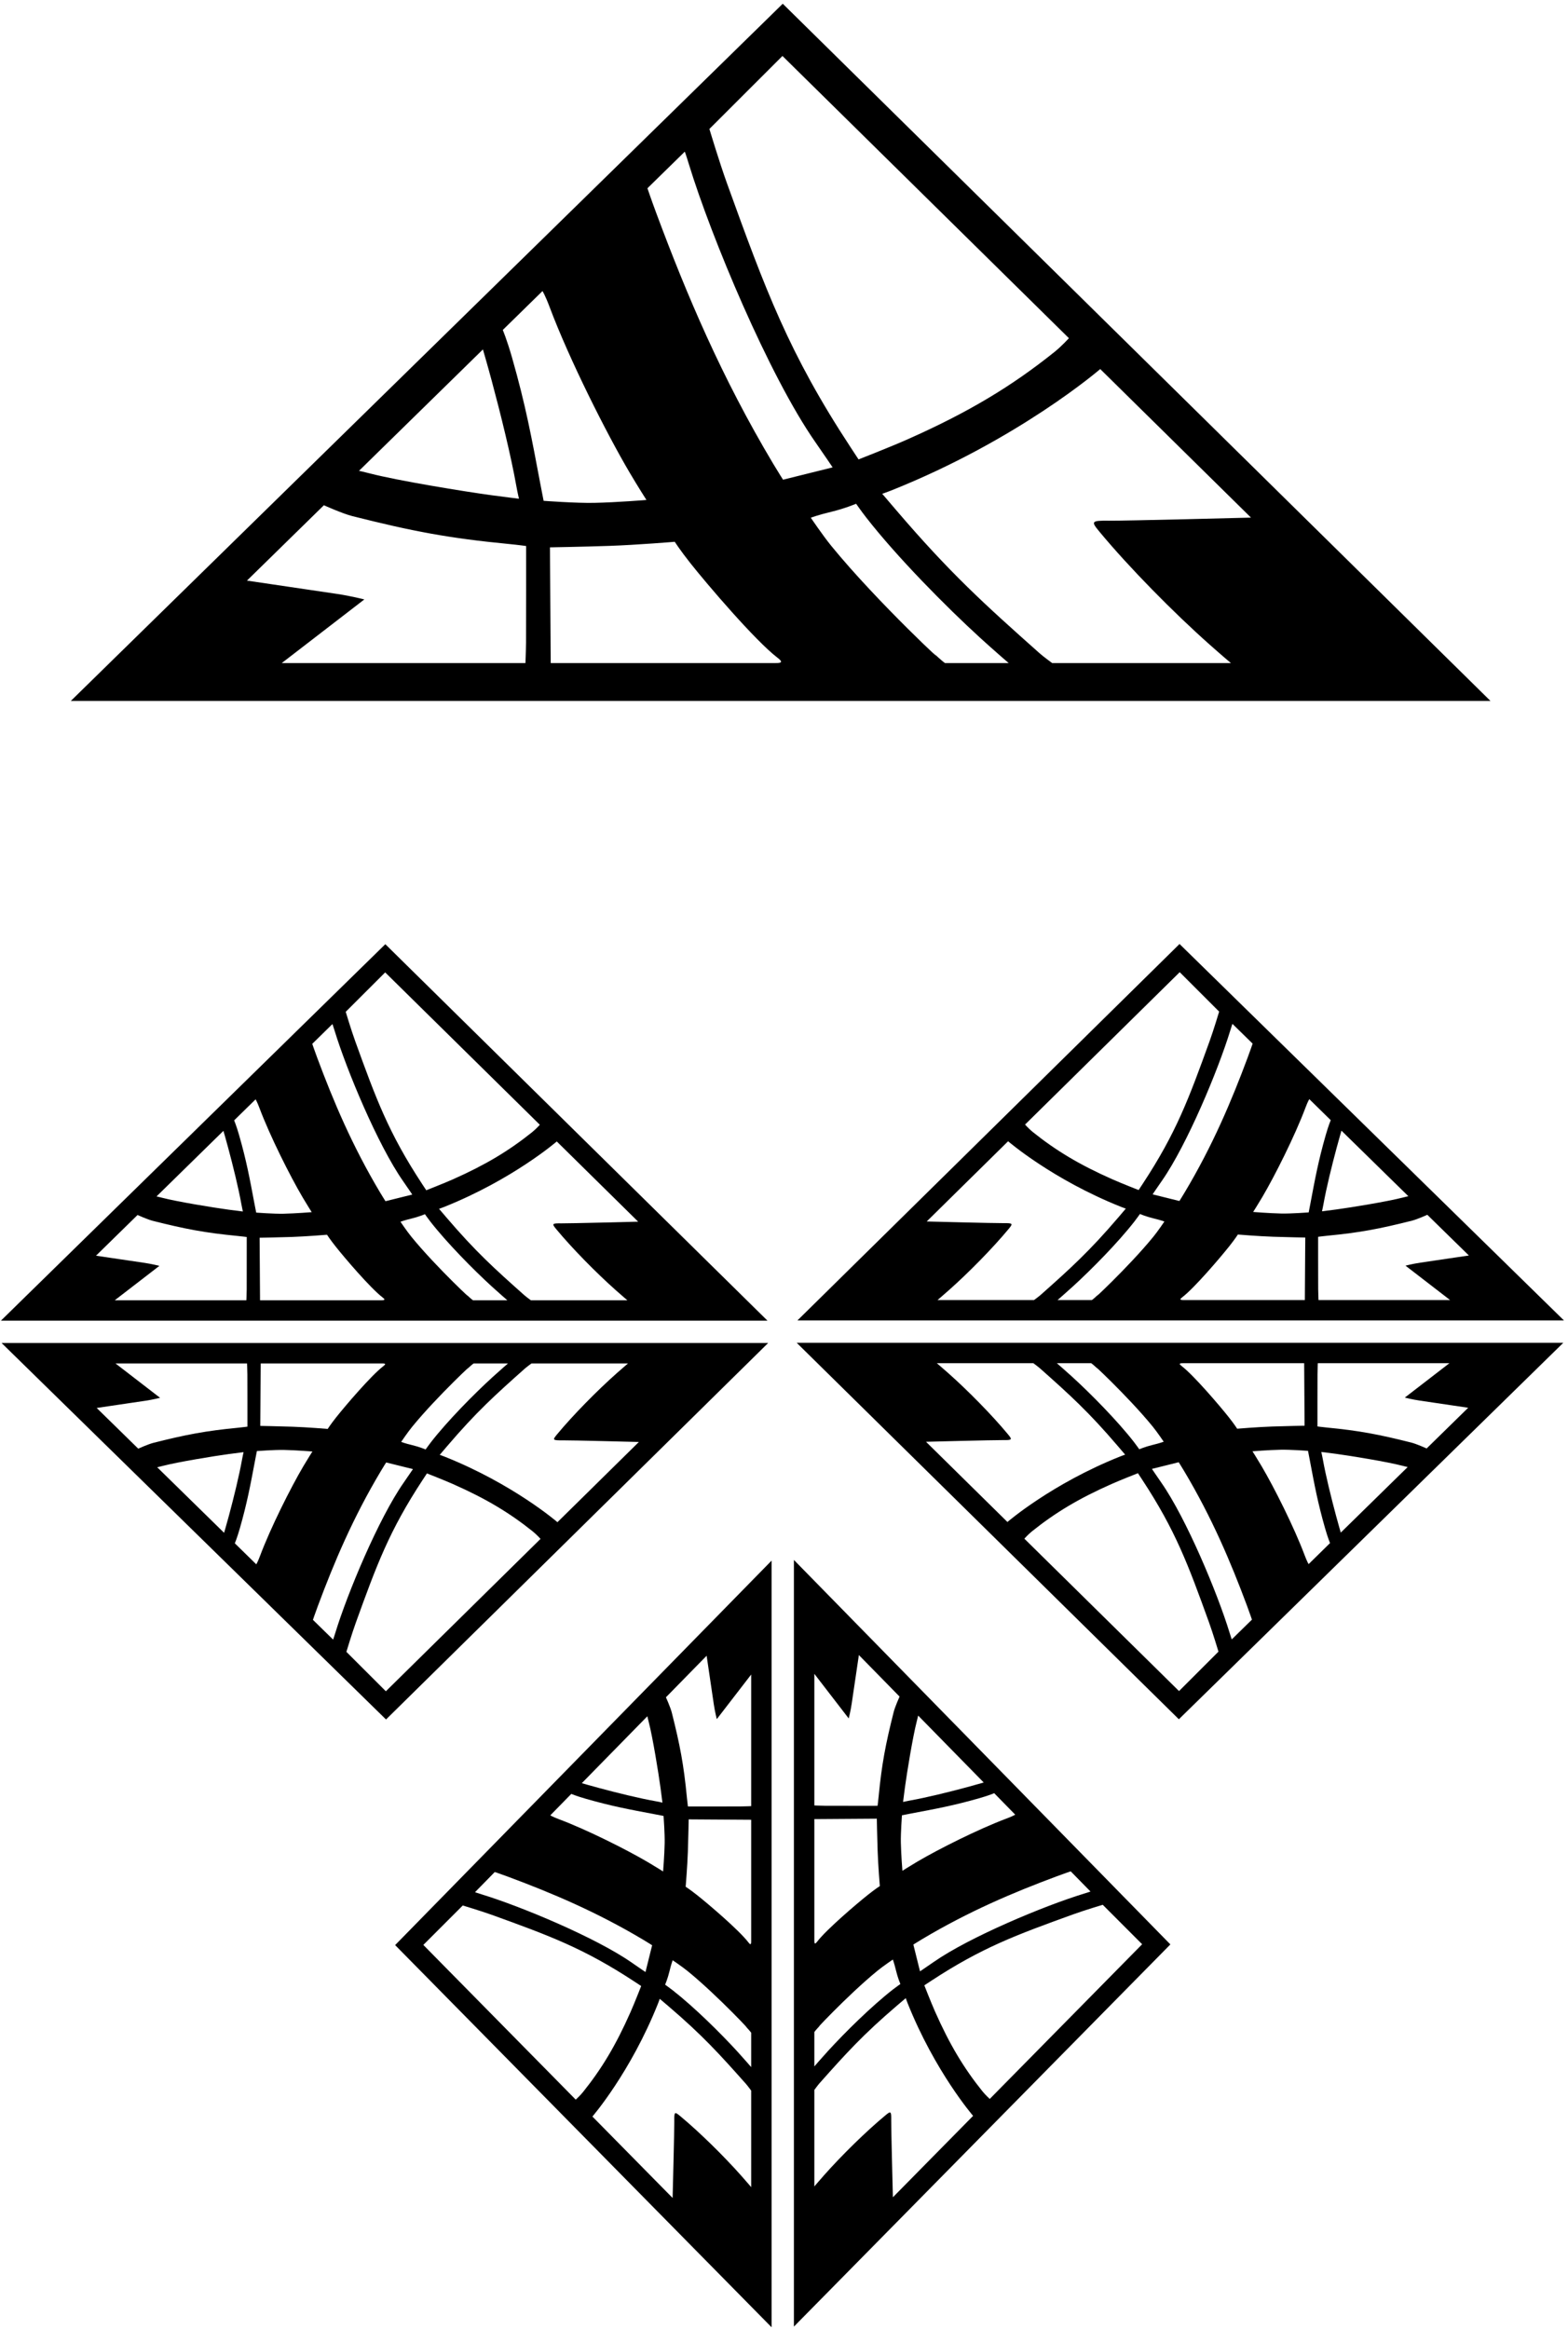 <?xml version="1.0" encoding="UTF-8"?>
<svg xmlns="http://www.w3.org/2000/svg" xmlns:xlink="http://www.w3.org/1999/xlink" width="334pt" height="496pt" viewBox="0 0 334 496" version="1.1">
<g id="surface1">
<path style=" stroke:none;fill-rule:nonzero;fill:rgb(0%,0%,0%);fill-opacity:1;" d="M 166.734 0.797 L 15.086 149.293 L 317.484 149.293 Z M 166.672 11.922 L 227.688 72.031 C 227.688 72.031 226.137 73.746 224.633 74.949 C 215.547 82.23 206.332 87.812 193.184 93.633 C 189.477 95.273 182.879 97.852 182.879 97.852 C 182.879 97.852 182.324 97.008 181.211 95.312 C 168.012 75.227 163.035 61.691 154.848 39.027 C 153.246 34.602 151.109 27.469 151.109 27.469 Z M 102.867 74.426 C 102.867 74.426 103.766 77.488 104.758 81.164 C 106.652 88.211 108.816 96.969 109.977 103.473 C 110.238 104.949 110.547 106.23 110.547 106.23 C 110.547 106.23 107.609 105.867 104.797 105.492 C 98.91 104.699 84.676 102.363 78.859 100.855 C 77.172 100.422 76.473 100.281 76.473 100.281 Z M 112.051 136.859 C 112.023 139.238 111.922 141.23 111.922 141.23 L 60.016 141.23 L 77.609 127.672 C 77.609 127.672 74.73 126.938 71.793 126.5 C 68.855 126.062 52.605 123.664 52.605 123.664 L 68.992 107.613 C 68.992 107.613 72.961 109.398 75.016 109.918 C 87.902 113.172 95.57 114.629 108.422 115.871 C 110.375 116.059 112.066 116.297 112.066 116.297 C 112.066 116.297 112.074 134.48 112.051 136.859 Z M 115.152 103.352 C 113.203 93.02 111.969 86.309 109.07 76.164 C 107.965 72.301 107.098 70.281 107.098 70.281 L 115.559 61.992 C 115.559 61.992 116.141 62.906 117.078 65.406 C 121.242 76.512 129.172 92.273 134.094 100.617 C 135.945 103.754 137.699 106.488 137.699 106.488 C 137.699 106.488 131.527 107 126.609 107.105 C 122.797 107.191 115.797 106.672 115.797 106.672 C 115.797 106.672 115.492 105.156 115.152 103.352 Z M 165.234 141.23 C 163.422 141.23 117.309 141.23 117.309 141.23 L 117.145 116.582 C 117.145 116.582 124.047 116.465 129.859 116.266 C 135.676 116.066 143.73 115.398 143.73 115.398 C 143.73 115.398 144.863 117.176 147.066 119.961 C 150.648 124.48 160.879 136.465 165.59 140.07 C 166.648 140.883 166.734 141.23 165.234 141.23 Z M 164.672 98.73 C 153.699 80.344 146.262 62.762 139.852 45.547 C 138.645 42.305 137.91 40.098 137.91 40.098 L 145.867 32.301 C 145.867 32.301 146.055 32.727 146.742 34.98 C 151.48 50.484 163.793 80.004 173.676 94.168 C 175.551 96.855 177.359 99.547 177.359 99.547 L 166.797 102.172 C 166.797 102.172 165.777 100.582 164.672 98.73 Z M 201.297 141.23 C 201.297 141.23 200.496 140.711 198.551 138.789 C 203.473 143.656 186.859 128.297 177.043 116.234 C 175.273 114.062 172.711 110.27 172.711 110.27 C 172.711 110.27 174.195 109.695 177.07 109.008 C 179.945 108.32 182.359 107.297 182.359 107.297 C 182.359 107.297 183.461 108.879 184.527 110.246 C 191.066 118.637 201.453 129.16 208.793 135.859 C 211.668 138.484 214.859 141.23 214.859 141.23 Z M 224.129 141.23 C 224.129 141.23 222.277 139.883 221.453 139.148 C 209.699 128.699 202.32 122.031 190.801 108.543 C 189.727 107.289 187.922 105.172 187.922 105.172 C 187.922 105.172 188.715 104.914 189.797 104.484 C 216.965 93.66 234.359 78.605 234.359 78.605 L 266.473 110.246 C 266.473 110.246 239.484 110.945 236.297 110.902 C 232.324 110.848 232.395 111.078 234.234 113.297 C 240.453 120.797 249.941 130.449 257.734 137.355 C 260.484 139.797 262.203 141.23 262.203 141.23 L 224.129 141.23 "/>
<path style=" stroke:none;fill-rule:nonzero;fill:rgb(0%,0%,0%);fill-opacity:1;" d="M 82.078 201.105 L 0.188 281.293 L 163.484 281.293 Z M 82.047 207.113 L 114.992 239.57 C 114.992 239.57 114.156 240.496 113.344 241.148 C 108.438 245.078 103.461 248.094 96.363 251.238 C 94.359 252.121 90.797 253.516 90.797 253.516 C 90.797 253.516 90.496 253.059 89.895 252.145 C 82.77 241.297 80.082 233.988 75.66 221.75 C 74.797 219.359 73.641 215.508 73.641 215.508 Z M 47.59 240.863 C 47.59 240.863 48.078 242.52 48.609 244.504 C 49.633 248.309 50.801 253.035 51.43 256.551 C 51.57 257.348 51.738 258.039 51.738 258.039 C 51.738 258.039 50.152 257.844 48.633 257.641 C 45.453 257.211 37.77 255.953 34.629 255.137 C 33.715 254.902 33.34 254.828 33.34 254.828 Z M 52.551 274.578 C 52.535 275.863 52.48 276.941 52.48 276.941 L 24.453 276.941 L 33.953 269.617 C 33.953 269.617 32.398 269.223 30.812 268.984 C 29.227 268.746 20.449 267.453 20.449 267.453 L 29.297 258.785 C 29.297 258.785 31.441 259.75 32.551 260.031 C 39.512 261.785 43.648 262.574 50.59 263.246 C 51.645 263.348 52.559 263.473 52.559 263.473 C 52.559 263.473 52.562 273.297 52.551 274.578 Z M 54.223 256.484 C 53.172 250.906 52.508 247.281 50.941 241.805 C 50.344 239.719 49.875 238.629 49.875 238.629 L 54.445 234.152 C 54.445 234.152 54.758 234.645 55.266 235.996 C 57.516 241.988 61.797 250.504 64.453 255.008 C 65.453 256.703 66.398 258.18 66.398 258.18 C 66.398 258.18 63.066 258.453 60.41 258.512 C 58.352 258.559 54.574 258.277 54.574 258.277 C 54.574 258.277 54.41 257.461 54.223 256.484 Z M 81.27 276.941 C 80.289 276.941 55.391 276.941 55.391 276.941 L 55.301 263.629 C 55.301 263.629 59.027 263.566 62.168 263.461 C 65.309 263.352 69.656 262.992 69.656 262.992 C 69.656 262.992 70.27 263.949 71.461 265.453 C 73.391 267.895 78.914 274.367 81.461 276.312 C 82.035 276.75 82.082 276.941 81.27 276.941 Z M 80.965 253.992 C 75.039 244.062 71.023 234.566 67.562 225.27 C 66.91 223.52 66.516 222.328 66.516 222.328 L 70.809 218.117 C 70.809 218.117 70.91 218.348 71.285 219.562 C 73.84 227.938 80.492 243.875 85.828 251.523 C 86.84 252.977 87.816 254.43 87.816 254.43 L 82.113 255.848 C 82.113 255.848 81.562 254.988 80.965 253.992 Z M 100.742 276.941 C 100.742 276.941 100.309 276.66 99.262 275.621 C 101.918 278.25 92.945 269.953 87.645 263.441 C 86.691 262.27 85.305 260.223 85.305 260.223 C 85.305 260.223 86.109 259.91 87.66 259.539 C 89.215 259.168 90.516 258.613 90.516 258.613 C 90.516 258.613 91.109 259.469 91.688 260.211 C 95.219 264.738 100.828 270.422 104.789 274.039 C 106.344 275.457 108.066 276.941 108.066 276.941 Z M 113.07 276.941 C 113.07 276.941 112.074 276.211 111.629 275.816 C 105.281 270.172 101.297 266.57 95.074 259.289 C 94.496 258.609 93.52 257.469 93.52 257.469 C 93.52 257.469 93.949 257.328 94.535 257.098 C 109.203 251.25 118.598 243.121 118.598 243.121 L 135.938 260.207 C 135.938 260.207 121.363 260.586 119.645 260.562 C 117.496 260.531 117.535 260.656 118.531 261.855 C 121.887 265.902 127.012 271.117 131.219 274.848 C 132.703 276.164 133.633 276.941 133.633 276.941 L 113.07 276.941 "/>
<path style=" stroke:none;fill-rule:nonzero;fill:rgb(0%,0%,0%);fill-opacity:1;" d="M 0.336 286.043 L 82.227 366.234 L 163.629 286.043 Z M 87.793 303.895 C 93.094 297.383 102.062 289.09 99.406 291.715 C 100.453 290.68 100.891 290.398 100.891 290.398 L 108.215 290.398 C 108.215 290.398 106.488 291.879 104.938 293.297 C 100.973 296.914 95.363 302.598 91.832 307.129 C 91.258 307.867 90.664 308.723 90.664 308.723 C 90.664 308.723 89.359 308.172 87.809 307.801 C 86.254 307.43 85.449 307.117 85.449 307.117 C 85.449 307.117 86.836 305.066 87.793 303.895 Z M 55.535 290.398 C 55.535 290.398 80.438 290.398 81.414 290.398 C 82.227 290.398 82.18 290.586 81.605 291.023 C 79.062 292.973 73.539 299.441 71.605 301.883 C 70.414 303.387 69.801 304.348 69.801 304.348 C 69.801 304.348 65.453 303.984 62.312 303.879 C 59.172 303.77 55.445 303.707 55.445 303.707 Z M 29.445 308.551 L 20.594 299.883 C 20.594 299.883 29.371 298.59 30.957 298.352 C 32.543 298.117 34.098 297.723 34.098 297.723 L 24.598 290.398 L 52.625 290.398 C 52.625 290.398 52.68 291.473 52.695 292.758 C 52.711 294.043 52.707 303.863 52.707 303.863 C 52.707 303.863 51.789 303.988 50.734 304.094 C 43.797 304.762 39.656 305.551 32.695 307.309 C 31.59 307.586 29.445 308.551 29.445 308.551 Z M 47.734 326.473 L 33.484 312.512 C 33.484 312.512 33.859 312.438 34.773 312.199 C 37.914 311.387 45.598 310.125 48.777 309.695 C 50.297 309.492 51.883 309.297 51.883 309.297 C 51.883 309.297 51.719 309.988 51.574 310.785 C 50.949 314.301 49.781 319.031 48.758 322.836 C 48.223 324.816 47.734 326.473 47.734 326.473 Z M 64.598 312.328 C 61.941 316.836 57.66 325.348 55.41 331.344 C 54.906 332.691 54.59 333.188 54.59 333.188 L 50.02 328.711 C 50.02 328.711 50.488 327.621 51.086 325.535 C 52.652 320.059 53.316 316.43 54.371 310.855 C 54.555 309.879 54.719 309.062 54.719 309.062 C 54.719 309.062 58.5 308.777 60.559 308.824 C 63.215 308.883 66.547 309.156 66.547 309.156 C 66.547 309.156 65.598 310.637 64.598 312.328 Z M 70.957 349.219 L 66.66 345.012 C 66.66 345.012 67.055 343.816 67.707 342.066 C 71.168 332.77 75.184 323.277 81.113 313.348 C 81.707 312.348 82.258 311.492 82.258 311.492 L 87.965 312.906 C 87.965 312.906 86.984 314.359 85.973 315.812 C 80.637 323.461 73.988 339.398 71.43 347.773 C 71.059 348.988 70.957 349.219 70.957 349.219 Z M 82.191 360.227 L 73.785 351.828 C 73.785 351.828 74.941 347.977 75.805 345.586 C 80.227 333.348 82.914 326.039 90.039 315.195 C 90.645 314.277 90.941 313.824 90.941 313.824 C 90.941 313.824 94.504 315.215 96.508 316.102 C 103.609 319.246 108.586 322.258 113.492 326.188 C 114.301 326.84 115.141 327.766 115.141 327.766 Z M 94.68 310.242 C 94.094 310.008 93.668 309.871 93.668 309.871 C 93.668 309.871 94.641 308.727 95.219 308.051 C 101.441 300.766 105.426 297.164 111.773 291.52 C 112.219 291.125 113.219 290.398 113.219 290.398 L 133.777 290.398 C 133.777 290.398 132.852 291.172 131.367 292.488 C 127.156 296.223 122.035 301.434 118.676 305.484 C 117.684 306.68 117.645 306.805 119.789 306.777 C 121.512 306.754 136.086 307.129 136.086 307.129 L 118.742 324.215 C 118.742 324.215 109.352 316.086 94.68 310.242 "/>
<path style=" stroke:none;fill-rule:nonzero;fill:rgb(0%,0%,0%);fill-opacity:1;" d="M 169.852 281.25 L 333.145 281.25 L 251.254 201.062 Z M 220.262 276.898 L 199.703 276.898 C 199.703 276.898 200.629 276.121 202.113 274.805 C 206.324 271.074 211.445 265.859 214.805 261.812 C 215.797 260.613 215.836 260.488 213.691 260.52 C 211.969 260.543 197.398 260.164 197.398 260.164 L 214.738 243.078 C 214.738 243.078 224.133 251.207 238.801 257.055 C 239.387 257.285 239.812 257.422 239.812 257.422 C 239.812 257.422 238.84 258.566 238.262 259.246 C 232.039 266.527 228.055 270.129 221.707 275.773 C 221.262 276.168 220.262 276.898 220.262 276.898 Z M 245.688 263.398 C 240.387 269.91 231.418 278.207 234.074 275.578 C 233.023 276.617 232.59 276.898 232.59 276.898 L 225.27 276.898 C 225.27 276.898 226.992 275.414 228.543 273.996 C 232.508 270.379 238.117 264.695 241.648 260.164 C 242.223 259.426 242.816 258.57 242.816 258.57 C 242.816 258.57 244.121 259.121 245.672 259.496 C 247.227 259.867 248.027 260.176 248.027 260.176 C 248.027 260.176 246.645 262.227 245.688 263.398 Z M 277.945 276.898 C 277.945 276.898 253.043 276.898 252.066 276.898 C 251.254 276.898 251.301 276.707 251.875 276.27 C 254.418 274.324 259.941 267.852 261.875 265.41 C 263.066 263.906 263.68 262.945 263.68 262.945 C 263.68 262.945 268.027 263.309 271.168 263.414 C 274.309 263.523 278.035 263.586 278.035 263.586 Z M 304.035 258.742 L 312.887 267.41 C 312.887 267.41 304.109 268.703 302.523 268.941 C 300.938 269.176 299.383 269.574 299.383 269.574 L 308.883 276.898 L 280.855 276.898 C 280.855 276.898 280.801 275.82 280.785 274.535 C 280.77 273.254 280.773 263.43 280.773 263.43 C 280.773 263.43 281.691 263.305 282.746 263.199 C 289.684 262.531 293.824 261.742 300.781 259.988 C 301.895 259.707 304.035 258.742 304.035 258.742 Z M 285.742 240.82 L 299.996 254.785 C 299.996 254.785 299.617 254.859 298.707 255.094 C 295.566 255.91 287.879 257.168 284.703 257.598 C 283.184 257.801 281.598 257.996 281.598 257.996 C 281.598 257.996 281.762 257.305 281.906 256.508 C 282.531 252.992 283.699 248.266 284.723 244.461 C 285.258 242.477 285.742 240.82 285.742 240.82 Z M 268.883 254.965 C 271.539 250.461 275.82 241.945 278.07 235.949 C 278.574 234.602 278.891 234.105 278.891 234.105 L 283.461 238.586 C 283.461 238.586 282.992 239.672 282.395 241.762 C 280.828 247.238 280.16 250.863 279.109 256.441 C 278.926 257.414 278.762 258.234 278.762 258.234 C 278.762 258.234 274.98 258.516 272.922 258.469 C 270.266 258.41 266.934 258.137 266.934 258.137 C 266.934 258.137 267.883 256.66 268.883 254.965 Z M 262.523 218.074 L 266.82 222.281 C 266.82 222.281 266.426 223.477 265.773 225.227 C 262.312 234.523 258.297 244.02 252.367 253.945 C 251.773 254.945 251.223 255.805 251.223 255.805 L 245.52 254.387 C 245.52 254.387 246.492 252.934 247.508 251.48 C 252.844 243.832 259.492 227.895 262.051 219.52 C 262.422 218.305 262.523 218.074 262.523 218.074 Z M 259.691 215.465 C 259.691 215.465 258.539 219.316 257.676 221.707 C 253.254 233.945 250.566 241.254 243.438 252.102 C 242.84 253.016 242.539 253.469 242.539 253.469 C 242.539 253.469 238.977 252.078 236.973 251.191 C 229.871 248.051 224.895 245.035 219.988 241.105 C 219.18 240.453 218.344 239.527 218.344 239.527 L 251.289 207.066 L 259.691 215.465 "/>
<path style=" stroke:none;fill-rule:nonzero;fill:rgb(0%,0%,0%);fill-opacity:1;" d="M 251.109 366.188 L 333 286 L 169.703 286 Z M 251.145 360.184 L 218.195 327.723 C 218.195 327.723 219.031 326.797 219.844 326.145 C 224.75 322.215 229.727 319.199 236.828 316.059 C 238.828 315.172 242.391 313.781 242.391 313.781 C 242.391 313.781 242.691 314.234 243.293 315.148 C 250.422 325.996 253.105 333.305 257.527 345.543 C 258.391 347.934 259.547 351.785 259.547 351.785 Z M 285.598 326.43 C 285.598 326.43 285.113 324.773 284.578 322.789 C 283.555 318.984 282.387 314.258 281.762 310.742 C 281.617 309.945 281.449 309.254 281.449 309.254 C 281.449 309.254 283.039 309.449 284.555 309.652 C 287.734 310.082 295.422 311.34 298.562 312.156 C 299.473 312.391 299.852 312.465 299.852 312.465 Z M 280.641 292.715 C 280.652 291.43 280.707 290.352 280.707 290.352 L 308.738 290.352 L 299.238 297.676 C 299.238 297.676 300.789 298.074 302.379 298.309 C 303.965 298.547 312.738 299.84 312.738 299.84 L 303.891 308.508 C 303.891 308.508 301.746 307.543 300.637 307.262 C 293.68 305.508 289.539 304.719 282.598 304.051 C 281.543 303.945 280.629 303.82 280.629 303.82 C 280.629 303.82 280.625 293.996 280.641 292.715 Z M 278.965 310.809 C 280.016 316.387 280.684 320.012 282.25 325.488 C 282.848 327.578 283.312 328.664 283.312 328.664 L 278.746 333.145 C 278.746 333.145 278.43 332.648 277.922 331.301 C 275.676 325.305 271.395 316.789 268.734 312.285 C 267.734 310.59 266.789 309.113 266.789 309.113 C 266.789 309.113 270.121 308.84 272.777 308.781 C 274.836 308.734 278.617 309.016 278.617 309.016 C 278.617 309.016 278.781 309.836 278.965 310.809 Z M 251.918 290.352 C 252.898 290.352 277.801 290.352 277.801 290.352 L 277.887 303.664 C 277.887 303.664 274.16 303.727 271.02 303.836 C 267.883 303.941 263.531 304.305 263.531 304.305 C 263.531 304.305 262.922 303.344 261.73 301.84 C 259.797 299.398 254.273 292.926 251.73 290.98 C 251.156 290.543 251.109 290.352 251.918 290.352 Z M 252.223 313.305 C 258.148 323.23 262.164 332.727 265.629 342.023 C 266.277 343.773 266.676 344.969 266.676 344.969 L 262.379 349.176 C 262.379 349.176 262.277 348.945 261.906 347.73 C 259.348 339.355 252.699 323.418 247.359 315.77 C 246.348 314.316 245.371 312.863 245.371 312.863 L 251.074 311.445 C 251.074 311.445 251.629 312.305 252.223 313.305 Z M 232.445 290.352 C 232.445 290.352 232.879 290.633 233.93 291.672 C 231.273 289.043 240.242 297.34 245.543 303.852 C 246.496 305.023 247.883 307.074 247.883 307.074 C 247.883 307.074 247.078 307.383 245.527 307.754 C 243.977 308.129 242.672 308.68 242.672 308.68 C 242.672 308.68 242.078 307.824 241.504 307.086 C 237.969 302.555 232.359 296.871 228.398 293.254 C 226.844 291.836 225.121 290.352 225.121 290.352 Z M 220.117 290.352 C 220.117 290.352 221.117 291.082 221.562 291.477 C 227.91 297.121 231.895 300.723 238.113 308.004 C 238.695 308.684 239.668 309.828 239.668 309.828 C 239.668 309.828 239.238 309.965 238.656 310.195 C 223.984 316.043 214.594 324.172 214.594 324.172 L 197.25 307.086 C 197.25 307.086 211.824 306.707 213.547 306.73 C 215.691 306.762 215.652 306.637 214.66 305.438 C 211.301 301.391 206.18 296.176 201.969 292.445 C 200.484 291.129 199.555 290.352 199.555 290.352 L 220.117 290.352 "/>
<path style=" stroke:none;fill-rule:nonzero;fill:rgb(0%,0%,0%);fill-opacity:1;" d="M 169.109 495.547 L 249.301 414.145 L 169.109 332.254 Z M 243.289 414.109 L 210.828 447.055 C 210.828 447.055 209.906 446.219 209.254 445.41 C 205.32 440.504 202.309 435.527 199.164 428.426 C 198.281 426.422 196.891 422.859 196.891 422.859 C 196.891 422.859 197.344 422.559 198.258 421.961 C 209.105 414.832 216.414 412.145 228.652 407.723 C 231.043 406.859 234.895 405.703 234.895 405.703 Z M 228.074 398.578 L 232.285 402.875 C 232.285 402.875 232.055 402.977 230.84 403.348 C 222.465 405.906 206.527 412.555 198.879 417.891 C 197.426 418.902 195.973 419.879 195.973 419.879 L 194.555 414.176 C 194.555 414.176 195.414 413.625 196.414 413.031 C 206.344 407.102 215.836 403.086 225.133 399.625 C 226.883 398.973 228.074 398.578 228.074 398.578 Z M 192.762 380.695 C 193.191 377.52 194.449 369.832 195.266 366.691 C 195.5 365.777 195.574 365.402 195.574 365.402 L 209.539 379.652 C 209.539 379.652 207.883 380.141 205.898 380.676 C 202.094 381.699 197.367 382.867 193.852 383.492 C 193.055 383.637 192.363 383.801 192.363 383.801 C 192.363 383.801 192.559 382.215 192.762 380.695 Z M 192.125 386.637 C 192.125 386.637 192.941 386.473 193.918 386.289 C 199.496 385.234 203.121 384.57 208.602 383.004 C 210.688 382.406 211.777 381.938 211.777 381.938 L 216.254 386.508 C 216.254 386.508 215.758 386.824 214.406 387.328 C 208.414 389.578 199.898 393.859 195.395 396.516 C 193.699 397.516 192.223 398.465 192.223 398.465 C 192.223 398.465 191.949 395.133 191.891 392.477 C 191.844 390.418 192.125 386.637 192.125 386.637 Z M 173.465 356.516 L 180.785 366.016 C 180.785 366.016 181.184 364.461 181.418 362.875 C 181.652 361.289 182.949 352.512 182.949 352.512 L 191.617 361.359 C 191.617 361.359 190.652 363.504 190.371 364.613 C 188.617 371.574 187.828 375.715 187.156 382.652 C 187.055 383.707 186.93 384.621 186.93 384.621 C 186.93 384.621 177.105 384.629 175.824 384.613 C 174.539 384.598 173.465 384.543 173.465 384.543 Z M 173.465 387.453 L 186.773 387.363 C 186.773 387.363 186.836 391.09 186.945 394.23 C 187.051 397.371 187.41 401.719 187.41 401.719 C 187.41 401.719 186.453 402.332 184.949 403.523 C 182.508 405.457 176.035 410.98 174.09 413.523 C 173.652 414.098 173.465 414.145 173.465 413.332 C 173.465 412.355 173.465 387.453 173.465 387.453 Z M 173.465 432.805 C 173.465 432.805 173.742 432.371 174.781 431.324 C 172.152 433.98 180.449 425.012 186.961 419.711 C 188.133 418.754 190.184 417.367 190.184 417.367 C 190.184 417.367 190.492 418.172 190.863 419.727 C 191.234 421.277 191.789 422.582 191.789 422.582 C 191.789 422.582 190.934 423.172 190.195 423.75 C 185.664 427.281 179.98 432.891 176.363 436.855 C 174.945 438.406 173.465 440.129 173.465 440.129 Z M 173.465 445.137 C 173.465 445.137 174.191 444.137 174.586 443.691 C 180.23 437.344 183.832 433.359 191.113 427.137 C 191.789 426.559 192.938 425.586 192.938 425.586 C 192.938 425.586 193.074 426.012 193.305 426.598 C 199.152 441.266 207.281 450.66 207.281 450.66 L 190.195 468 C 190.195 468 189.816 453.43 189.84 451.707 C 189.871 449.562 189.746 449.598 188.551 450.594 C 184.496 453.953 179.285 459.074 175.555 463.281 C 174.238 464.77 173.465 465.695 173.465 465.695 L 173.465 445.137 "/>
<path style=" stroke:none;fill-rule:nonzero;fill:rgb(0%,0%,0%);fill-opacity:1;" d="M 164.359 495.691 L 164.359 332.398 L 84.168 414.289 Z M 160.008 465.844 C 160.008 465.844 159.23 464.914 157.914 463.43 C 154.184 459.219 148.969 454.098 144.922 450.738 C 143.723 449.746 143.598 449.707 143.629 451.852 C 143.652 453.574 143.273 468.148 143.273 468.148 L 126.188 450.805 C 126.188 450.805 134.316 441.414 140.16 426.742 C 140.395 426.16 140.531 425.73 140.531 425.73 C 140.531 425.73 141.676 426.703 142.355 427.281 C 149.637 433.504 153.238 437.488 158.883 443.836 C 159.277 444.281 160.008 445.281 160.008 445.281 Z M 160.008 413.48 C 160.008 414.289 159.816 414.242 159.379 413.668 C 157.434 411.125 150.961 405.602 148.52 403.668 C 147.016 402.477 146.055 401.863 146.055 401.863 C 146.055 401.863 146.418 397.516 146.523 394.379 C 146.633 391.234 146.695 387.512 146.695 387.512 L 160.008 387.598 C 160.008 387.598 160.008 412.5 160.008 413.48 Z M 150.52 352.66 C 150.52 352.66 151.812 361.434 152.051 363.02 C 152.285 364.605 152.684 366.16 152.684 366.16 L 160.008 356.66 L 160.008 384.691 C 160.008 384.691 158.93 384.746 157.645 384.758 C 156.359 384.773 146.539 384.77 146.539 384.77 C 146.539 384.77 146.414 383.855 146.312 382.801 C 145.641 375.859 144.852 371.719 143.098 364.762 C 142.816 363.652 141.852 361.508 141.852 361.508 Z M 142.605 419.871 C 142.977 418.32 143.285 417.516 143.285 417.516 C 143.285 417.516 145.336 418.898 146.508 419.855 C 153.02 425.156 161.316 434.125 158.688 431.469 C 159.727 432.52 160.008 432.953 160.008 432.953 L 160.008 440.277 C 160.008 440.277 158.523 438.555 157.105 437 C 153.488 433.035 147.805 427.43 143.273 423.898 C 142.535 423.32 141.68 422.727 141.68 422.727 C 141.68 422.727 142.23 421.422 142.605 419.871 Z M 137.895 365.547 C 137.895 365.547 137.969 365.926 138.203 366.836 C 139.02 369.977 140.277 377.664 140.703 380.844 C 140.91 382.359 141.105 383.945 141.105 383.945 C 141.105 383.945 140.414 383.781 139.617 383.637 C 136.102 383.012 131.371 381.844 127.57 380.82 C 125.586 380.285 123.93 379.801 123.93 379.801 Z M 121.691 382.086 C 121.691 382.086 122.781 382.551 124.867 383.148 C 130.348 384.715 133.973 385.383 139.551 386.434 C 140.527 386.617 141.344 386.781 141.344 386.781 C 141.344 386.781 141.625 390.562 141.578 392.621 C 141.52 395.277 141.246 398.609 141.246 398.609 C 141.246 398.609 139.77 397.664 138.074 396.664 C 133.566 394.004 125.055 389.723 119.062 387.477 C 117.711 386.969 117.219 386.652 117.219 386.652 Z M 105.391 398.723 C 105.391 398.723 106.586 399.117 108.336 399.77 C 117.633 403.23 127.129 407.25 137.055 413.176 C 138.055 413.773 138.91 414.324 138.91 414.324 L 137.496 420.027 C 137.496 420.027 136.043 419.051 134.59 418.035 C 126.941 412.699 111.004 406.051 102.629 403.492 C 101.414 403.121 101.184 403.02 101.184 403.02 Z M 104.816 407.867 C 117.055 412.293 124.363 414.977 135.211 422.105 C 136.125 422.707 136.578 423.008 136.578 423.008 C 136.578 423.008 135.188 426.57 134.301 428.57 C 131.16 435.672 128.145 440.648 124.215 445.555 C 123.562 446.367 122.637 447.203 122.637 447.203 L 90.176 414.254 L 98.574 405.852 C 98.574 405.852 102.426 407.008 104.816 407.867 "/>
</g>
</svg>
